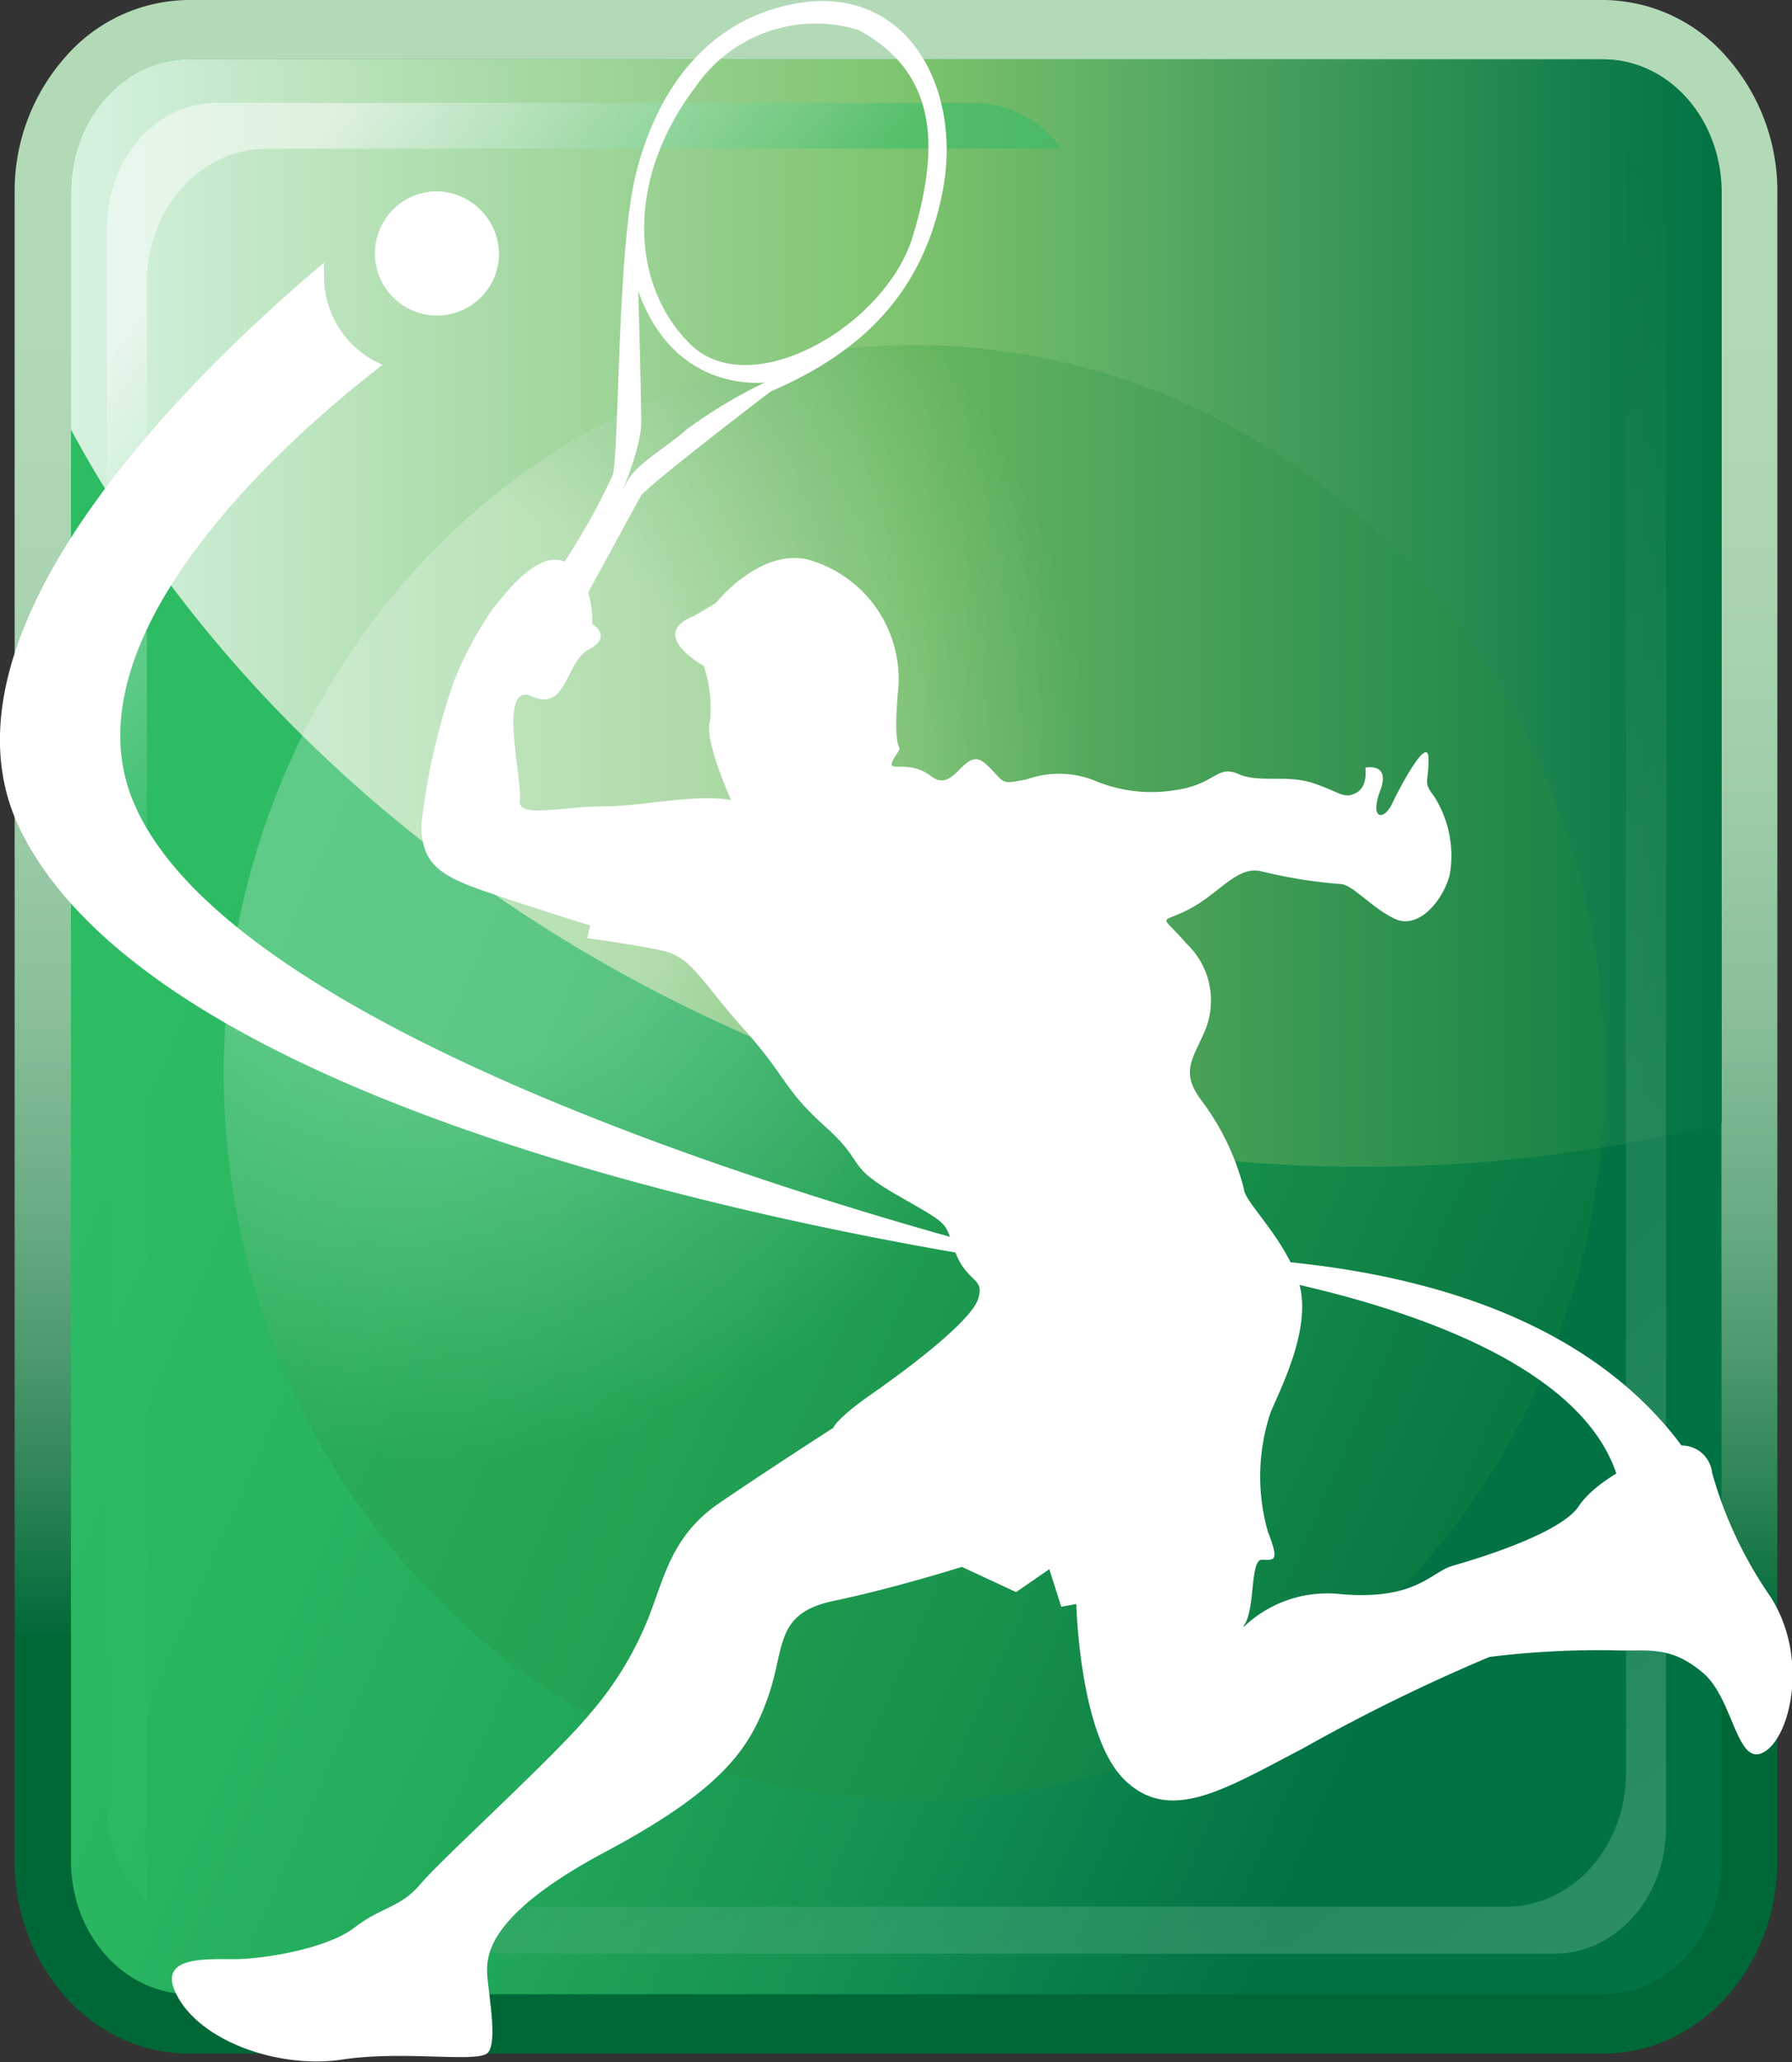 <svg xmlns="http://www.w3.org/2000/svg" xmlns:xlink="http://www.w3.org/1999/xlink" viewBox="0 0 78.25 90">
  <rect x="0" y="0" width="78.25" height="90" fill="#333333" stroke="none"/>
  <defs>
    <linearGradient id="linear-gradient" x1="39.14" y1="-7.78" x2="39.14" y2="71.26" gradientUnits="userSpaceOnUse">
      <stop offset="0" stop-color="#b4dbb8"/>
      <stop offset="0.28" stop-color="#b2d9b6"/>
      <stop offset="0.43" stop-color="#aad4b1"/>
      <stop offset="0.55" stop-color="#9ccca7"/>
      <stop offset="0.66" stop-color="#88bf99"/>
      <stop offset="0.75" stop-color="#6faf87"/>
      <stop offset="0.84" stop-color="#509b70"/>
      <stop offset="0.92" stop-color="#2c8456"/>
      <stop offset="1" stop-color="#026938"/>
      <stop offset="1" stop-color="#006837"/>
    </linearGradient>
    <linearGradient id="linear-gradient-2" x1="67.35" y1="57.24" x2="11.86" y2="32.79" gradientUnits="userSpaceOnUse">
      <stop offset="0" stop-color="#007244"/>
      <stop offset="0.01" stop-color="#017345"/>
      <stop offset="0.28" stop-color="#149252"/>
      <stop offset="0.53" stop-color="#22a95b"/>
      <stop offset="0.78" stop-color="#2ab661"/>
      <stop offset="1" stop-color="#2dbb63"/>
    </linearGradient>
    <linearGradient id="linear-gradient-3" x1="3.1" y1="26.77" x2="75.18" y2="26.77" gradientUnits="userSpaceOnUse">
      <stop offset="0" stop-color="#d6f2e0"/>
      <stop offset="0.51" stop-color="#7dc36e"/>
      <stop offset="1" stop-color="#007244"/>
    </linearGradient>
    <linearGradient id="linear-gradient-4" x1="34.63" y1="32.22" x2="77.23" y2="85.61" gradientUnits="userSpaceOnUse">
      <stop offset="0" stop-color="#006f3b"/>
      <stop offset="0.29" stop-color="#399468"/>
      <stop offset="0.78" stop-color="#96d1b0"/>
      <stop offset="1" stop-color="#bbe9cd"/>
    </linearGradient>
    <linearGradient id="linear-gradient-5" x1="14" y1="32.8" x2="0.65" y2="19.97" gradientUnits="userSpaceOnUse">
      <stop offset="0" stop-color="#2dbb63"/>
      <stop offset="0.36" stop-color="#7ed59f"/>
      <stop offset="0.8" stop-color="#daf3e4"/>
      <stop offset="1" stop-color="#fff"/>
    </linearGradient>
    <radialGradient id="radial-gradient" cx="250.19" cy="-369.64" r="57.51" gradientTransform="translate(-103.12 222.81) scale(0.49 0.51)" gradientUnits="userSpaceOnUse">
      <stop offset="0.42" stop-color="#fff"/>
      <stop offset="1" stop-color="#268f3b"/>
    </radialGradient>
  </defs>
  <title>Asset 16logo-icon</title>
  <g id="Layer_2" data-name="Layer 2">
    <g id="Layer_1-2" data-name="Layer 1">
      <g>
        <g>
          <path d="M8.24,0A7.2,7.2,0,0,0,2.86,2.48,8.82,8.82,0,0,0,.64,8.41v72.8c0,4.64,3.41,8.41,7.6,8.41H70c4.2,0,7.61-3.77,7.61-8.41V8.41a8.82,8.82,0,0,0-2.22-5.93A7.2,7.2,0,0,0,70,0Z" fill="url(#linear-gradient)"/>
          <path d="M75.18,81.21c0,3.21-2.3,5.82-5.15,5.82H8.24C5.4,87,3.1,84.42,3.1,81.21V8.41c0-3.22,2.3-5.82,5.14-5.82H70c2.85,0,5.15,2.6,5.15,5.82Z" fill="url(#linear-gradient-2)"/>
          <path d="M70,2.59H8.24C5.4,2.59,3.1,5.19,3.1,8.41V18.75C10.77,32.93,25.47,44.49,43.92,49a64.55,64.55,0,0,0,31.26,0V8.41C75.18,5.19,72.88,2.59,70,2.59Z" fill="url(#linear-gradient-3)"/>
          <path d="M71,6.66V77.38c0,3.22-2.34,5.83-5.23,5.83H18.5a4.66,4.66,0,0,0,3.79,2.05H67.88c2.69,0,4.87-2.47,4.87-5.51V10.89A5.81,5.81,0,0,0,71,6.66Z" opacity="0.25" fill="url(#linear-gradient-4)"/>
          <path d="M6.42,83V12.32c0-3.22,2.34-5.83,5.23-5.83H46.33a4.69,4.69,0,0,0-3.79-2h-33C6.84,4.44,4.66,6.91,4.66,10V78.81A5.81,5.81,0,0,0,6.42,83Z" opacity="0.5" fill="url(#linear-gradient-5)"/>
          <ellipse cx="39.93" cy="46.82" rx="30.16" ry="31.76" opacity="0.24" fill="url(#radial-gradient)"/>
        </g>
        <g>
          <path d="M77.26,69.61a18,18,0,0,1-2.5-5.34,1.33,1.33,0,0,0-2-1c-.79.27-3,1.23-3.82,2.46s-4.6,2.34-5.53,2.61-1.58,1.51-4.87,1.23A5.27,5.27,0,0,0,54.31,71l0-.05c.52-.69.26-2.88.79-2.88s.79.13.26-1.24a8.79,8.79,0,0,1,.13-5.21c.53-1.24,1.85-3.84,1.19-5.76s-2.37-3.43-2.37-4a10.91,10.91,0,0,0-1.85-3.84c-.92-1.23-.39-1.78.14-3a3.42,3.42,0,0,0-.79-3.84c-1.19-1.37-1.19-.82.13-1.51s2.1-1.92,3.16-1.64a21.46,21.46,0,0,0,3.42.55c.53,0,1.32,1,2.37,1.51S63,39.3,63.3,38.2a4.83,4.83,0,0,0-.66-3.42c-.52-.69-.26-.55-.26-1.65s-1.19,1.1-1.58,1.92-1,.69-.53-.55-.65-1-.65-1,.13.82-.4,1.1-.66,0-1.84-.41-2.37,0-3.3-.41-1,.41-2.63.68a6.42,6.42,0,0,1-3.69-.41A4.2,4.2,0,0,0,44.87,34c-1.32.28-.93.14-1.85-.68s-1.31,1.37-2.37.55-2.1,0-1.58-.83-.13.41.13-2.74a5.41,5.41,0,0,0-4-5.9c-2.1-.41-3.95,1.92-3.95,1.92l-.92.55c-2.11.82.4,2.19.4,2.19A5.7,5.7,0,0,1,31,31.48c-.26.83.92,3.43.92,3.43-1.71-.27-3.82.28-5.53.28-1.88,0-3.82.55-3.69-.28s-1-5.21.53-4.52,1.45-1.51,2.5-2.06.13-1.1.13-1.1a4,4,0,0,0-.18-1.37L28,21.61c.79-.82,5.66-4.53,5.66-4.53,3.82-1.64,6.64-4.18,7.51-8.78S39.47-.89,34.46.21,28,6.24,27.62,8.3c-.66,3.57-.6,11.46-.86,12.42a28.61,28.61,0,0,1-2.11,3.79c-1.15-.49-2.47,1.26-3.09,2a15.64,15.64,0,0,0-1.71,3.15A28.71,28.71,0,0,0,18.4,36c0,1.92,1.05,2.33,3.55,3.16s3.82,1.23,3.82,1.23l-.13.55s2,.27,3.29.55,1.71,1.37,3.56,3.43,1.71,2.6,3.55,4.25.79,1.64,3.16,3,2,1.09,2.51,2.46,1.31,1.1,1,2.06-3,3-4.61,4.12-1.71,1.5-1.71,1.5-3,1.93-5,3.3-2.37,3.15-3,4.8a14.61,14.61,0,0,1-2.64,4.39c-1.45,1.78-6.45,6.31-7.37,7.4s-1.71,1-2.9,1.92-3.95,1.38-5.27,1.38-3.55-.14-2.37,1.78,4.48,3,7.11,2.6,5.8.14,6.32-.27,0-2.88,0-3.57,0-2.47,5.14-5.21,6.32-4.52,7.11-6.72.26-3.7,2.9-4.25S42,68.38,42,68.38l2.37,1.1,1.45-1,.52,1.64L47,70s.13,5.76,2.11,7.68,4.35.41,7.77-1.37a79.56,79.56,0,0,1,8.16-4,38.48,38.48,0,0,1,5.8-.28c1.31,0,2.24-.13,3.55,1s1.45,4.12,2.64,3.43S79,72.22,77.26,69.61ZM30.38,3.78a6.36,6.36,0,0,1,7.11-2.47c3.43,1.85,3.56,5.07,2.37,9S32.75,17.63,30.12,15,27.35,7.76,30.38,3.78ZM28,18.45c0-1.23-.13-5.76-.13-5.76,1.58,4.53,5.53,4,5.53,4A21.36,21.36,0,0,0,30,18.73c-.93.82-2.26,1.54-2.64,2.33C26.83,22.16,28,19.69,28,18.45Z" fill="#fff"/>
          <path d="M21.79,11.17a2.71,2.71,0,1,1-2.71-2.82A2.76,2.76,0,0,1,21.79,11.17Z" fill="#fff"/>
          <path d="M5.77,34.86c-2.89-7.32,7.1-16,10.94-18.94A4.18,4.18,0,0,1,14.15,12a4.63,4.63,0,0,1,0-.54C9.55,15.33-3.51,27.25.89,36.22,8.05,50.79,47.42,55.53,47.42,55.53S10.59,47,5.77,34.86Z" fill="#fff"/>
          <path d="M49.37,54.85s22.77,2,21.47,12.2l5.21,2.71S75.72,54.18,49.37,54.85Z" fill="#fff"/>
        </g>
      </g>
    </g>
  </g>
</svg>
